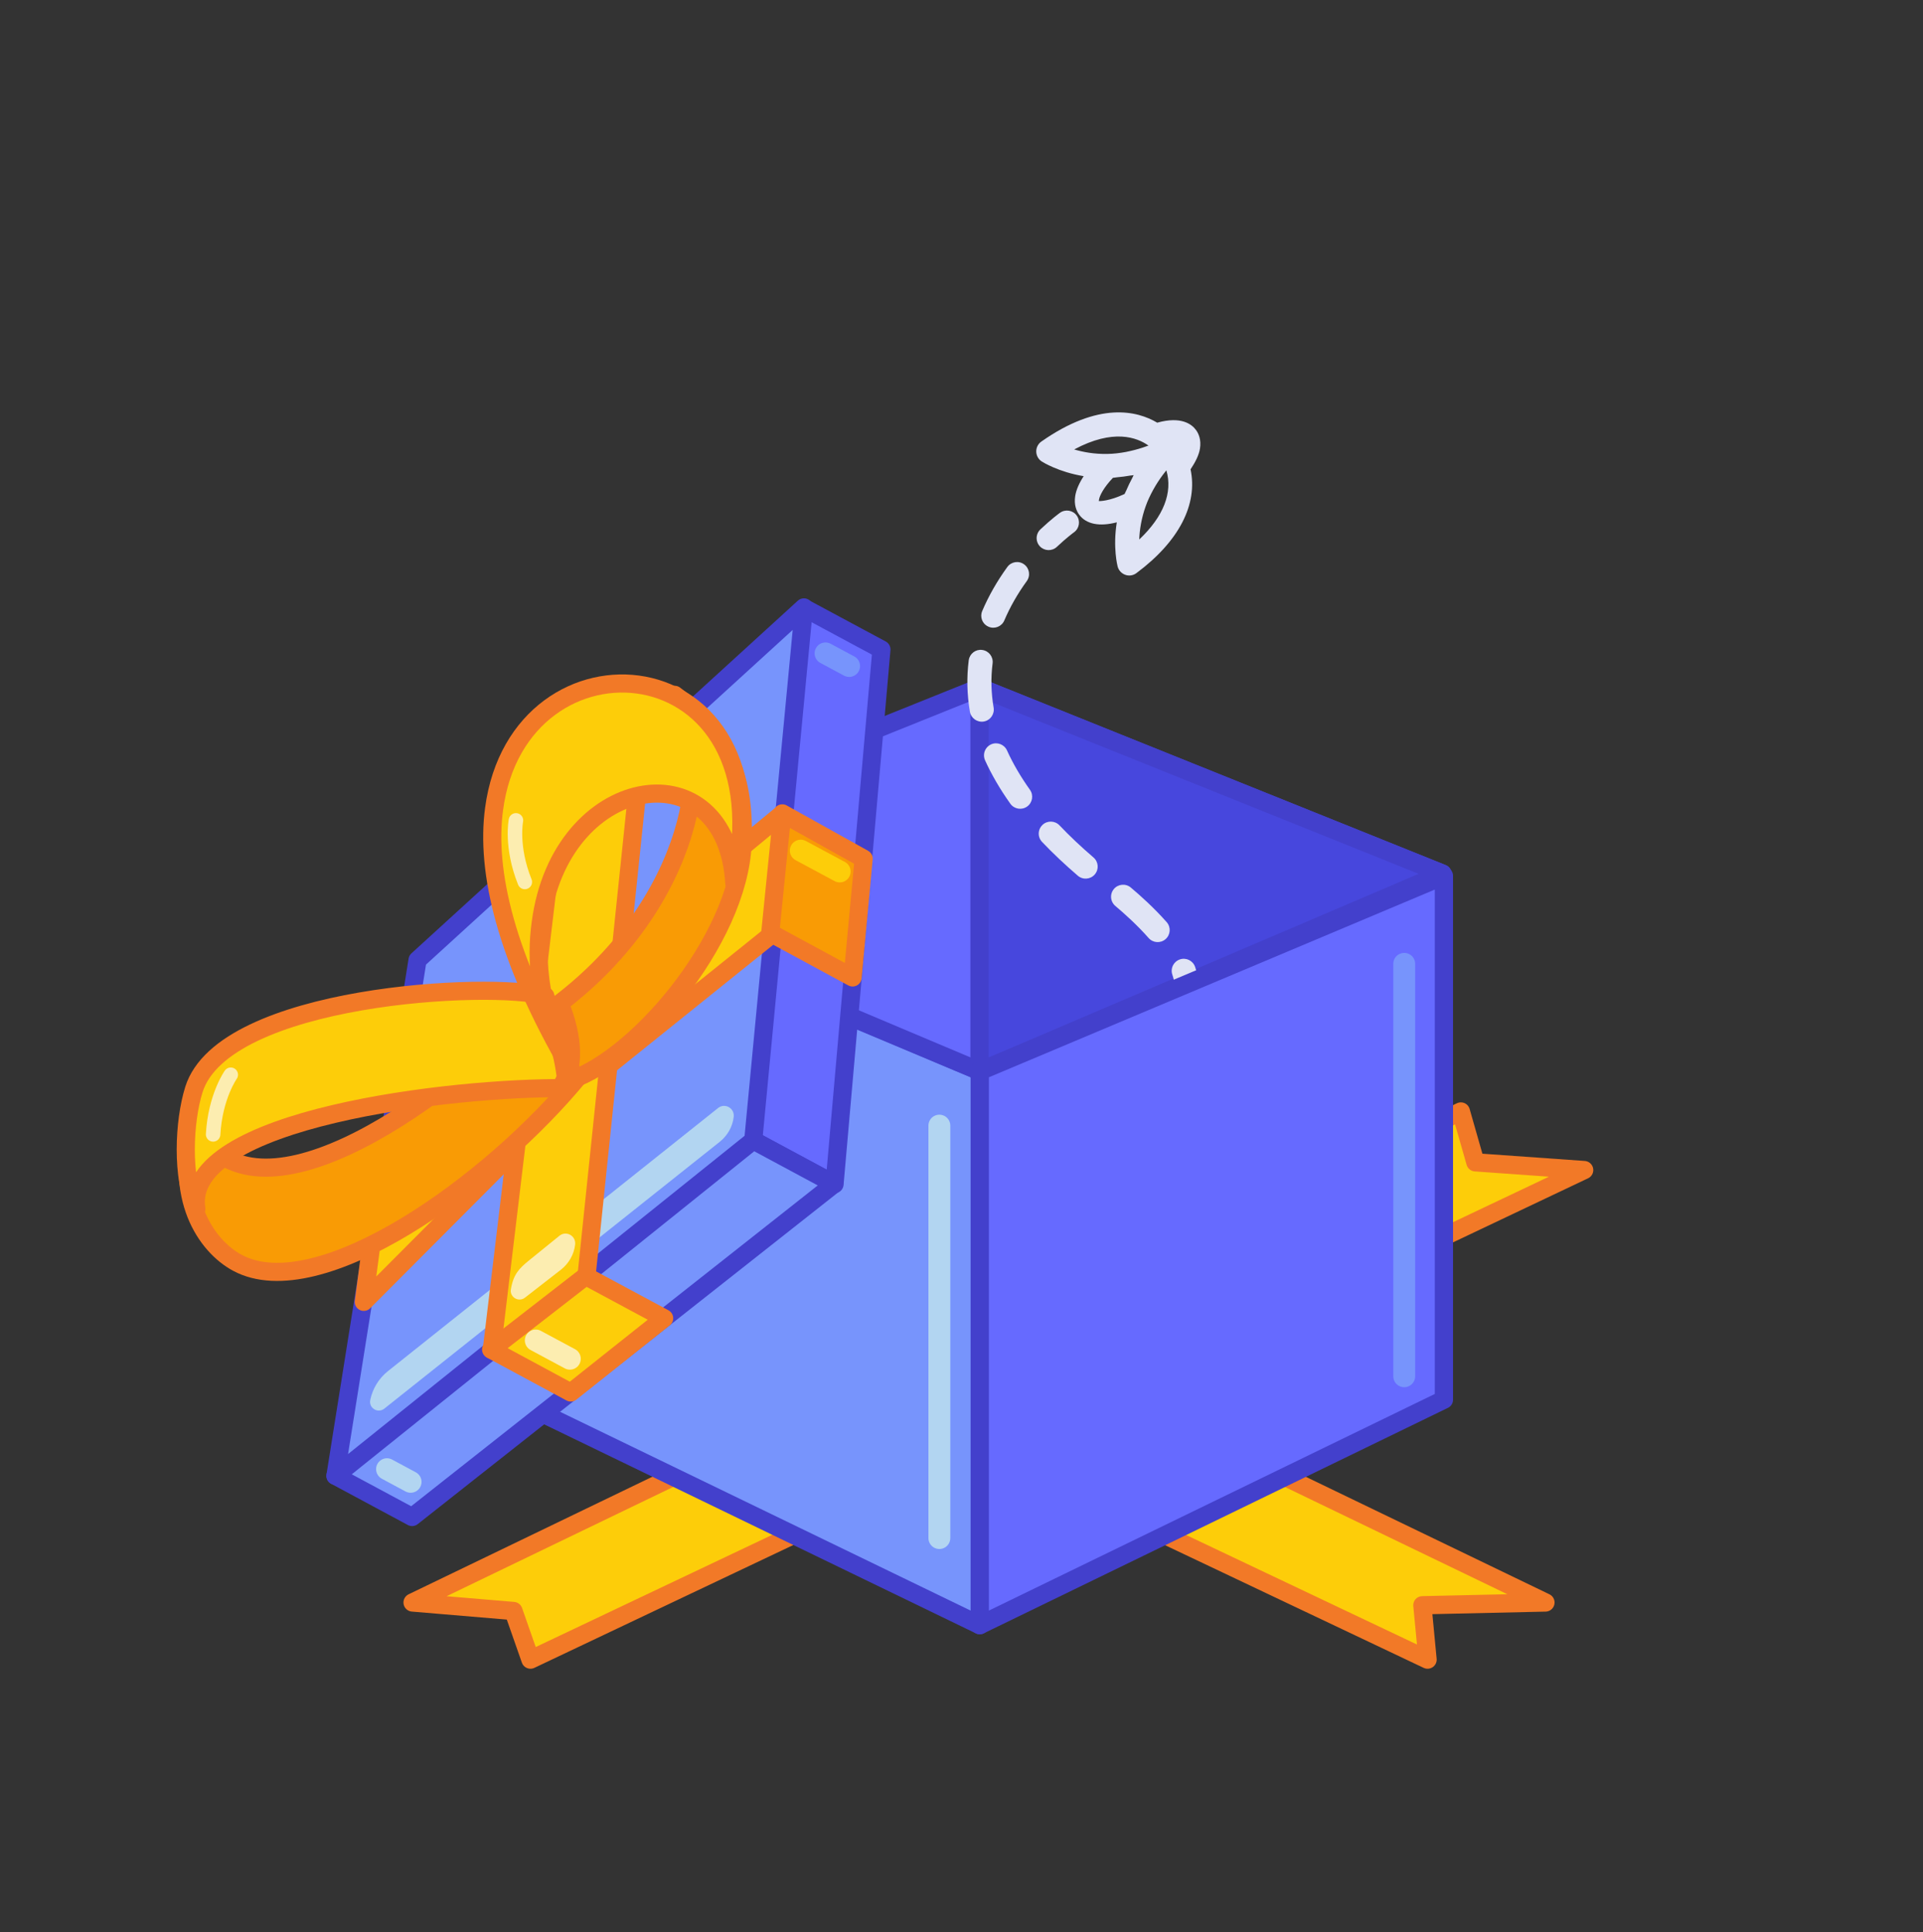 <svg width="208" height="209" viewBox="0 0 208 209" fill="none" xmlns="http://www.w3.org/2000/svg">
<rect x="0" y="0" width="208" height="209" fill="#333333" stroke="none"/>
<g id="Frame 47784">
<g id="Group 156361">
<path id="Vector" d="M44.627 173.354L95.022 149.047L105.976 156.476L57.378 179.533L55.538 174.274L44.627 173.354Z" fill="#FDCD09" stroke="#F27927" stroke-width="1.972" stroke-miterlimit="10" stroke-linecap="round" stroke-linejoin="round"/>
<path id="Vector_2" d="M107.21 144.783L158.013 120.236L159.584 125.738L171.35 126.573L119.961 150.962L107.21 144.783Z" fill="#FDCD09" stroke="#F27927" stroke-width="1.972" stroke-miterlimit="10" stroke-linecap="round" stroke-linejoin="round"/>
<path id="Vector_3" d="M167.162 173.354L116.767 149.047L105.813 156.476L154.411 179.533L153.85 173.652L167.162 173.354Z" fill="#FDCD09" stroke="#F27927" stroke-width="1.972" stroke-miterlimit="10" stroke-linecap="round" stroke-linejoin="round"/>
<g id="BOX">
<g id="Group">
<path id="Vector_4" d="M55.61 94.746V151.413L105.977 175.804V115.884L55.61 94.746Z" fill="#7794FC" stroke="#4340CC" stroke-width="1.972" stroke-miterlimit="10" stroke-linecap="round" stroke-linejoin="round"/>
<path id="Vector_5" d="M105.977 74.378L156.018 94.501L105.977 115.883L55.61 94.623L105.977 74.378Z" fill="#666AFF" stroke="#4340CC" stroke-width="1.972" stroke-miterlimit="10" stroke-linecap="round" stroke-linejoin="round"/>
<g id="Subtract">
<path fill-rule="evenodd" clip-rule="evenodd" d="M105.948 115.872L105.976 115.883L156.017 94.501L105.976 74.379L105.948 74.39V115.872Z" fill="#4747DD"/>
<path d="M105.976 115.883L105.593 116.791C105.839 116.895 106.117 116.895 106.363 116.79L105.976 115.883ZM105.948 115.872H104.963C104.963 116.268 105.2 116.626 105.565 116.78L105.948 115.872ZM156.017 94.501L156.405 95.407C156.771 95.251 157.007 94.889 157.003 94.49C156.999 94.092 156.755 93.735 156.385 93.586L156.017 94.501ZM105.976 74.379L106.344 73.464C106.108 73.369 105.844 73.369 105.608 73.464L105.976 74.379ZM105.948 74.39L105.581 73.475C105.207 73.625 104.963 73.987 104.963 74.39H105.948ZM106.359 114.975L106.332 114.963L105.565 116.78L105.593 116.791L106.359 114.975ZM155.63 93.594L105.589 114.977L106.363 116.79L156.405 95.407L155.63 93.594ZM105.608 75.293L155.65 95.415L156.385 93.586L106.344 73.464L105.608 75.293ZM106.316 75.304L106.344 75.293L105.608 73.464L105.581 73.475L106.316 75.304ZM104.963 74.39V115.872H106.934V74.39H104.963Z" fill="#4340CC"/>
</g>
<g id="Group 156360">
<path id="Vector_6" d="M112.086 48.852C112.093 49.283 112.313 49.684 112.676 49.919C112.766 49.978 114.486 51.062 117.214 51.511C116.728 52.26 116.408 52.989 116.301 53.648C116.145 54.619 116.442 55.281 116.72 55.665C117.485 56.721 118.941 56.987 120.797 56.504C120.361 59.229 120.868 61.202 120.889 61.285C120.998 61.703 121.31 62.037 121.717 62.182C122.123 62.326 122.577 62.257 122.922 61.996C127.585 58.524 129.566 54.517 128.776 50.77C129.303 49.985 129.68 49.229 129.791 48.539C129.947 47.57 129.648 46.908 129.37 46.524C128.907 45.883 127.749 45.004 125.17 45.724C122.998 44.436 118.851 43.41 112.638 47.766C112.347 47.969 112.157 48.281 112.102 48.623C112.09 48.697 112.083 48.773 112.086 48.852ZM118.869 54.062C118.943 53.608 119.383 52.738 120.379 51.689C120.535 51.682 120.69 51.642 120.844 51.63C121.309 51.591 121.772 51.531 122.236 51.448C122.363 51.424 122.492 51.426 122.62 51.399C122.555 51.51 122.518 51.628 122.455 51.739C122.226 52.163 122.02 52.591 121.836 53.028C121.777 53.166 121.696 53.295 121.642 53.436C119.979 54.22 118.975 54.206 118.862 54.208C118.862 54.208 118.853 54.162 118.869 54.062ZM123.225 58.36C123.258 57.324 123.475 56.005 123.913 54.79C124.125 54.176 124.411 53.582 124.729 52.995C124.812 52.84 124.902 52.689 124.993 52.537C125.305 52.021 125.653 51.513 126.045 51.023C126.085 50.974 126.116 50.924 126.156 50.875L126.158 50.881C126.867 53.266 125.857 55.875 123.225 58.36ZM116.189 48.62C120.416 46.355 122.985 47.319 124.221 48.2L124.226 48.204C124.169 48.226 124.112 48.241 124.053 48.26C123.459 48.481 122.868 48.651 122.274 48.785C122.107 48.827 121.941 48.863 121.772 48.894C121.11 49.014 120.449 49.097 119.791 49.105C118.366 49.136 117.137 48.901 116.189 48.62Z" fill="#E0E4F5"/>
<path id="Vector_7" d="M116.464 55.773C116.047 55.189 115.233 55.056 114.65 55.473C114.614 55.499 113.744 56.123 112.536 57.264C112.318 57.468 112.187 57.729 112.143 58.001C112.081 58.387 112.191 58.797 112.479 59.102C112.972 59.623 113.796 59.648 114.318 59.155C115.373 58.161 116.126 57.612 116.161 57.587C116.747 57.17 116.881 56.359 116.464 55.773Z" fill="#E0E4F5"/>
<path id="Vector_8" d="M104.789 71.389C104.786 71.404 104.784 71.42 104.781 71.435C104.549 73.271 104.593 75.141 104.909 76.988C105.03 77.695 105.704 78.173 106.411 78.052C107.121 77.932 107.591 77.254 107.475 76.55C107.202 74.955 107.164 73.344 107.363 71.761C107.454 71.049 106.948 70.398 106.235 70.31C105.536 70.218 104.9 70.701 104.789 71.389Z" fill="#E0E4F5"/>
<path id="Vector_9" d="M126.193 99.756C124.845 98.224 123.34 96.875 122.314 96.012C121.764 95.549 120.944 95.623 120.481 96.17C120.325 96.358 120.229 96.575 120.193 96.798C120.123 97.235 120.278 97.697 120.639 98.003C121.598 98.808 122.998 100.063 124.241 101.473C124.715 102.013 125.536 102.066 126.077 101.589C126.617 101.112 126.668 100.291 126.193 99.756Z" fill="#E0E4F5"/>
<path id="Vector_10" d="M106.449 81.506C106.41 81.75 106.44 82.008 106.548 82.249C107.258 83.813 108.179 85.394 109.283 86.945C109.7 87.531 110.513 87.667 111.097 87.25C111.683 86.833 111.819 86.02 111.402 85.436C110.394 84.02 109.558 82.586 108.919 81.174C108.621 80.52 107.851 80.23 107.197 80.525C106.785 80.715 106.516 81.09 106.449 81.506Z" fill="#E0E4F5"/>
<path id="Vector_11" d="M118.416 94.593C118.888 94.047 118.82 93.225 118.276 92.758C116.929 91.603 115.692 90.434 114.599 89.284C114.103 88.764 113.282 88.742 112.76 89.235C112.545 89.441 112.414 89.699 112.37 89.971C112.308 90.359 112.421 90.769 112.712 91.074C113.867 92.291 115.169 93.52 116.581 94.732C117.129 95.203 117.948 95.14 118.416 94.593Z" fill="#E0E4F5"/>
<path id="Vector_12" d="M106.929 67.801C107.592 68.082 108.356 67.775 108.633 67.114C109.248 65.669 110.063 64.238 111.059 62.862C111.483 62.274 111.353 61.466 110.769 61.048C110.187 60.624 109.375 60.757 108.955 61.338C107.844 62.871 106.933 64.471 106.242 66.096C106.199 66.197 106.17 66.298 106.153 66.401C106.06 66.976 106.366 67.563 106.929 67.801Z" fill="#E0E4F5"/>
<path id="Vector_13" d="M129.532 107.868C129.762 106.843 129.671 105.762 129.266 104.595C129.033 103.915 128.29 103.555 127.611 103.791C127.143 103.953 126.825 104.358 126.751 104.815C126.718 105.02 126.733 105.236 126.808 105.446C127.05 106.146 127.101 106.768 126.995 107.291C126.84 108.011 127.274 108.687 127.975 108.848C128.676 109.008 129.374 108.57 129.532 107.868Z" fill="#E0E4F5"/>
</g>
<path id="Vector_14" d="M156.18 94.746V151.413L105.976 175.804V115.884L156.18 94.746Z" fill="#666AFF" stroke="#4340CC" stroke-width="1.972" stroke-miterlimit="10" stroke-linecap="round" stroke-linejoin="round"/>
</g>
</g>
<path id="Vector_15" d="M151.887 104.265V148.882" stroke="#7794FC" stroke-width="2.366" stroke-miterlimit="10" stroke-linecap="round"/>
<path id="Vector_16" d="M101.606 121.767V166.384" stroke="#B2D5F1" stroke-width="2.366" stroke-miterlimit="10" stroke-linecap="round"/>
<g id="Group 156363">
<g id="Cover_1_">
<g id="Group_2">
<g id="Group_3">
<path id="Vector_17" d="M95.339 70.257L90.267 128.098L61.913 112.813L87.186 65.875L95.339 70.257Z" fill="#666AFF" stroke="#4340CC" stroke-width="1.96" stroke-miterlimit="10" stroke-linecap="round" stroke-linejoin="round"/>
<path id="Vector_18" d="M61.894 112.848L36.281 159.649L44.576 164.107C67.274 146.207 55.111 155.775 90.232 128.079L61.894 112.848Z" fill="#7794FC" stroke="#4340CC" stroke-width="1.96" stroke-miterlimit="10" stroke-linecap="round" stroke-linejoin="round"/>
<path id="Vector_19" d="M45.162 103.856L86.957 65.706L81.474 123.372L36.281 159.649L45.162 103.856Z" fill="#7794FC" stroke="#4340CC" stroke-width="1.96" stroke-miterlimit="10" stroke-linecap="round" stroke-linejoin="round"/>
<path id="Vector_20" d="M41.95 148.334L77.672 119.861C78.394 119.285 79.462 119.859 79.362 120.815C79.239 121.896 78.687 122.838 77.872 123.501L41.559 152.391C40.855 152.931 39.861 152.305 40.05 151.443C40.303 150.203 40.987 149.102 41.95 148.334Z" fill="#B2D5F1"/>
</g>
</g>
</g>
<g id="Ribbons_1_">
<g id="Group_4">
<path id="Vector_21" d="M41.633 123.57L39.347 140.83L60.818 119.291C61.302 115.146 61.789 110.911 62.04 106.687L41.633 123.57Z" fill="#FDCD09" stroke="#F27927" stroke-width="1.96" stroke-miterlimit="10" stroke-linecap="round" stroke-linejoin="round"/>
<g id="Group_5">
<path id="Vector_22" d="M84.579 88.058L62.041 106.687C61.789 110.911 61.302 115.146 60.818 119.29L83.601 100.976L84.579 88.058Z" fill="#FDCD09" stroke="#F27927" stroke-width="1.96" stroke-miterlimit="10" stroke-linecap="round" stroke-linejoin="round"/>
<path id="Vector_23" d="M84.618 87.987L93.415 92.89L92.221 105.738L83.314 100.913L84.618 87.987Z" fill="#F99B05" stroke="#F27927" stroke-width="1.96" stroke-miterlimit="10" stroke-linecap="round" stroke-linejoin="round"/>
</g>
<path id="Vector_24" d="M59.925 90.133L56.732 116.819C60.064 114.205 63.24 111.369 66.514 108.862L69.343 81.659L59.925 90.133Z" fill="#FDCD09" stroke="#F27927" stroke-width="1.96" stroke-miterlimit="10" stroke-linecap="round" stroke-linejoin="round"/>
<g id="Group_6">
<path id="Vector_25" d="M53.193 146.027L63.425 138.174L66.479 108.844C63.205 111.351 60.064 114.206 56.697 116.801L53.193 146.027Z" fill="#FDCD09" stroke="#F27927" stroke-width="1.96" stroke-miterlimit="10" stroke-linecap="round" stroke-linejoin="round"/>
<path id="Vector_26" d="M53.121 145.99L61.737 150.637L71.838 142.606L63.355 138.046L53.121 145.99Z" fill="#FDCD09" stroke="#F27927" stroke-width="1.96" stroke-miterlimit="10" stroke-linecap="round" stroke-linejoin="round"/>
</g>
</g>
<path id="Vector_27" d="M57.184 136.379L60.519 133.675C61.241 133.1 62.309 133.674 62.209 134.629C62.086 135.711 61.534 136.653 60.719 137.316L56.777 140.382C56.074 140.922 55.08 140.296 55.268 139.433C55.532 137.832 56.202 137.182 57.184 136.379Z" fill="#FCEDB0"/>
<path id="Vector_28" d="M41.855 158.928L44.418 160.306" stroke="#B2D5F1" stroke-width="2.352" stroke-miterlimit="10" stroke-linecap="round"/>
<path id="Vector_29" d="M89.288 70.676L91.851 72.053" stroke="#7794FC" stroke-width="2.352" stroke-miterlimit="10" stroke-linecap="round"/>
<path id="Vector_30" d="M57.945 145.002L61.642 146.989" stroke="#FCEDB0" stroke-width="2.352" stroke-miterlimit="10" stroke-linecap="round"/>
<path id="Vector_31" d="M86.612 92.013L90.829 94.279" stroke="#FDCD09" stroke-width="2.352" stroke-miterlimit="10" stroke-linecap="round"/>
</g>
<g id="Bow_1_">
<g id="Group_7">
<g id="Group_8">
<path id="Vector_32" d="M62.807 116.186C53.107 128.087 34.47 141.333 25.677 136.607C22.224 134.751 18.746 129.441 21.042 121.498C26.852 133.568 46.455 120.657 58.709 108.018C59.553 110.032 62.334 113.224 62.807 116.186Z" fill="#F99B05" stroke="#F27927" stroke-width="1.96" stroke-miterlimit="10" stroke-linecap="round" stroke-linejoin="round"/>
<path id="Vector_33" d="M61.298 117.714C49.078 117.57 19.63 120.968 21.239 130.78C19.621 127.387 19.89 121.337 20.969 117.879C24.166 107.576 53.178 106.1 58.988 107.755C59.898 111.868 61.043 113.493 61.298 117.714Z" fill="#FDCD09" stroke="#F27927" stroke-width="1.96" stroke-miterlimit="10" stroke-linecap="round" stroke-linejoin="round"/>
</g>
<g id="Group_9">
<path id="Vector_34" d="M60.541 108.541C74.767 97.696 77.623 81.795 72.973 75.166C78.971 79.629 80.565 84.431 80.33 91.188C79.924 101.844 68.337 115.209 60.958 117.07C62.033 115.583 62.162 112.44 60.541 108.541Z" fill="#F99B05" stroke="#F27927" stroke-width="1.96" stroke-miterlimit="10" stroke-linecap="round" stroke-linejoin="round"/>
<path id="Vector_35" d="M53.44 87.52C52.537 94.238 54.684 103.56 61.775 115.722C57.724 108.405 58.02 102.645 58.595 99.1C61.176 83.372 78.57 80.975 79.424 95.52C85.237 69.508 56.137 67.22 53.44 87.52Z" fill="#FDCD09" stroke="#F27927" stroke-width="1.96" stroke-miterlimit="10" stroke-linecap="round" stroke-linejoin="round"/>
</g>
</g>
<g id="Vector_36">
<path d="M24.96 116.262C24.96 116.262 23.281 118.617 23.052 122.715Z" fill="#FCEDB0"/>
<path d="M24.96 116.262C24.96 116.262 23.281 118.617 23.052 122.715" stroke="#FCEDB0" stroke-width="1.568" stroke-miterlimit="10" stroke-linecap="round"/>
</g>
<g id="Vector_37">
<path d="M55.806 88.745C55.806 88.745 55.233 91.603 56.767 95.41Z" fill="#FCEDB0"/>
<path d="M55.806 88.745C55.806 88.745 55.233 91.603 56.767 95.41" stroke="#FCEDB0" stroke-width="1.568" stroke-miterlimit="10" stroke-linecap="round"/>
</g>
</g>
</g>
</g>
</g>
</svg>
